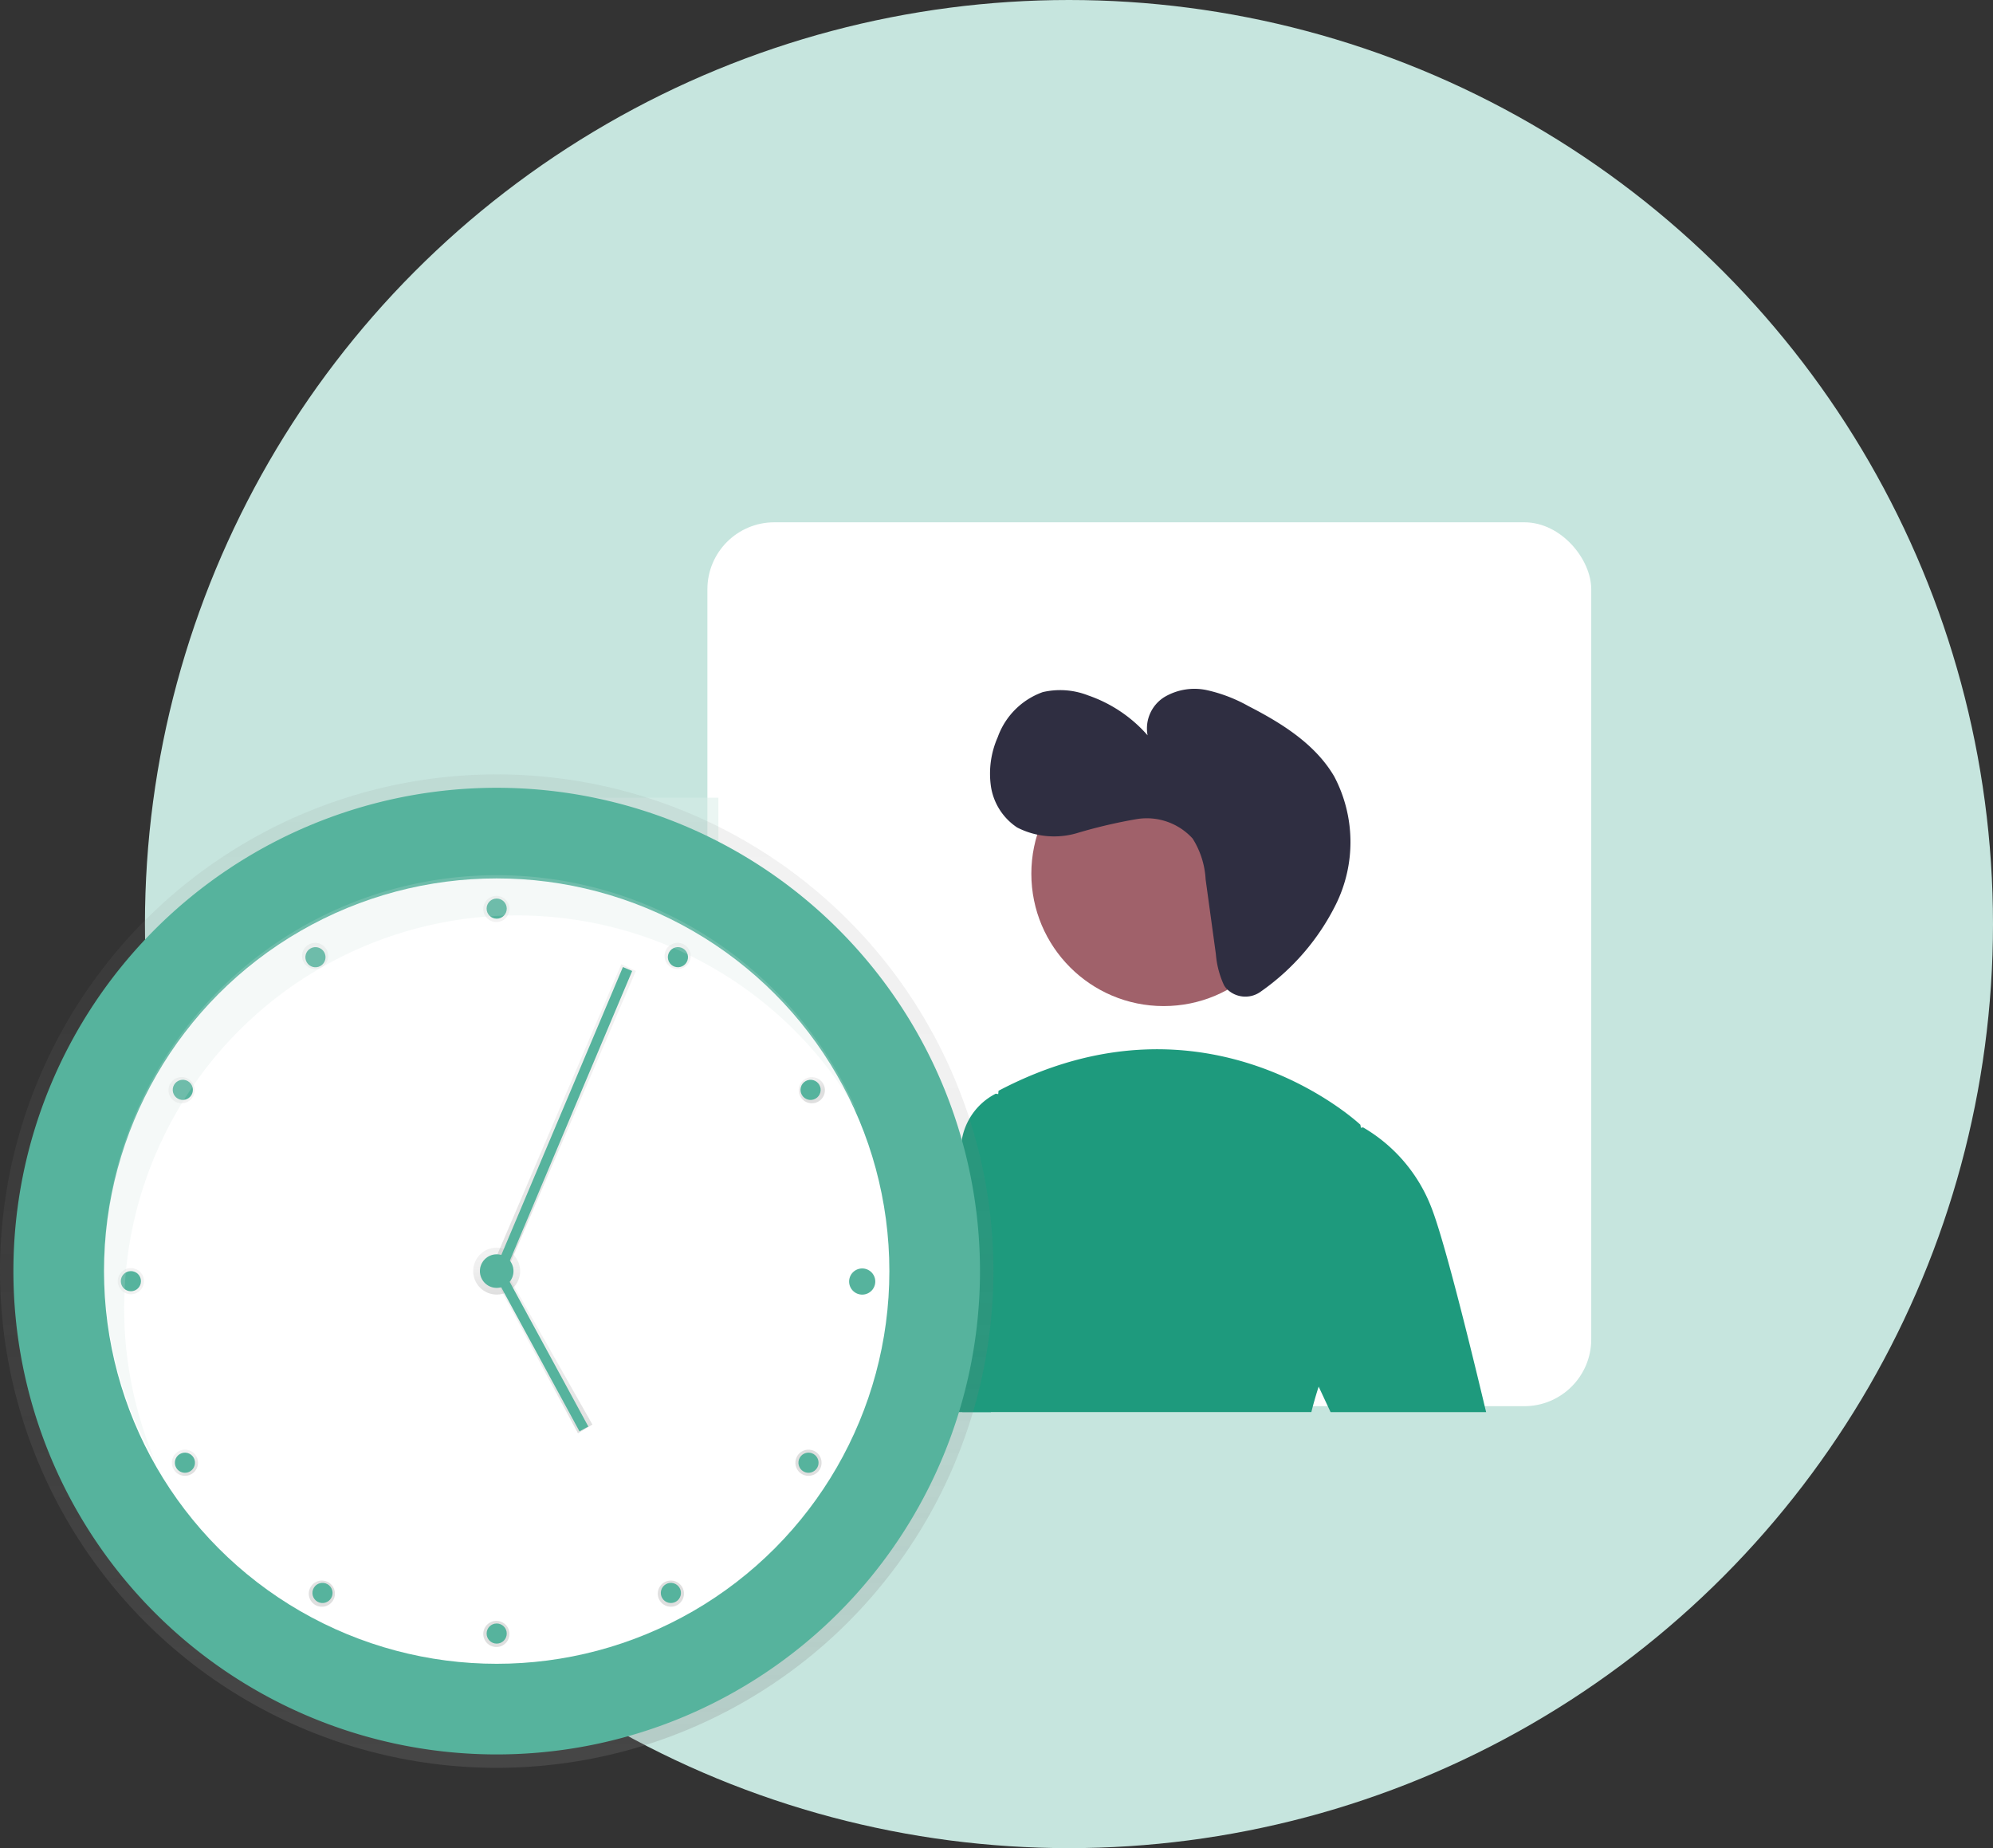 <svg xmlns="http://www.w3.org/2000/svg" xmlns:xlink="http://www.w3.org/1999/xlink" width="148.824" height="138" viewBox="0 0 148.824 138">
  <rect x="0" y="0" width="148.824" height="138" fill="#333333" stroke="none"/>
  <defs>
    <linearGradient id="linear-gradient" x1="0.5" y1="1" x2="0.5" gradientUnits="objectBoundingBox">
      <stop offset="0" stop-color="gray" stop-opacity="0.251"/>
      <stop offset="0.54" stop-color="gray" stop-opacity="0.122"/>
      <stop offset="1" stop-color="gray" stop-opacity="0.102"/>
    </linearGradient>
    <linearGradient id="linear-gradient-2" y1="1" y2="-0.001" xlink:href="#linear-gradient"/>
    <linearGradient id="linear-gradient-5" x1="29.773" y1="26.262" x2="29.773" y2="25.263" xlink:href="#linear-gradient"/>
    <linearGradient id="linear-gradient-6" y1="0.999" y2="0" xlink:href="#linear-gradient"/>
    <linearGradient id="linear-gradient-7" x1="35.813" y1="30.815" x2="35.813" y2="29.815" xlink:href="#linear-gradient"/>
    <linearGradient id="linear-gradient-8" x1="39.503" y1="24.82" x2="39.503" y2="23.82" xlink:href="#linear-gradient"/>
    <linearGradient id="linear-gradient-9" x1="30.785" y1="19.69" x2="30.785" y2="18.69" xlink:href="#linear-gradient"/>
    <linearGradient id="linear-gradient-10" x1="25.655" y1="10.971" x2="25.655" y2="9.972" xlink:href="#linear-gradient"/>
    <linearGradient id="linear-gradient-11" x1="25.656" y1="0.713" x2="25.656" y2="-0.287" xlink:href="#linear-gradient"/>
    <linearGradient id="linear-gradient-12" x1="40.017" y1="-13.391" x2="40.017" y2="-14.391" xlink:href="#linear-gradient"/>
    <linearGradient id="linear-gradient-13" x1="50.274" y1="-13.135" x2="50.274" y2="-14.134" xlink:href="#linear-gradient"/>
    <linearGradient id="linear-gradient-14" x1="58.481" y1="-8.006" x2="58.481" y2="-9.006" xlink:href="#linear-gradient"/>
    <linearGradient id="linear-gradient-15" x1="63.609" y1="0.2" x2="63.609" y2="-0.799" xlink:href="#linear-gradient"/>
  </defs>
  <g id="Group_2457" data-name="Group 2457" transform="translate(-86.176 -59)">
    <circle id="Ellipse_168" data-name="Ellipse 168" cx="69" cy="69" r="69" transform="translate(97 59)" fill="#c6e5de"/>
    <g id="Group_2201" data-name="Group 2201" transform="translate(-662 -714)">
      <rect id="Rectangle_781" data-name="Rectangle 781" width="66" height="66" rx="5" transform="translate(801 812)" fill="#fff"/>
      <g id="Group_2201-2" data-name="Group 2201" transform="translate(-594 270)">
        <path id="Path_1552" data-name="Path 1552" d="M372.922,585.134l-2.39,22.557-.085.8h-6.466c.076-.262.153-.531.233-.8,1.835-6.293,4.333-15.479,4.064-17.913a4.764,4.764,0,0,1,2.535-5.066l.185.036Z" transform="translate(1045.723 -0.049)" fill="#1e9a7d"/>
        <ellipse id="Ellipse_47" data-name="Ellipse 47" cx="9.883" cy="9.883" rx="9.883" ry="9.883" transform="translate(1419.19 558.358)" fill="#a0616a"/>
        <path id="Path_1553" data-name="Path 1553" d="M402.573,598.786a16.2,16.2,0,0,0-1.219,2.881c-.117.354-.229.724-.334,1.1-.076.262-.145.531-.213.8H374.741c.036-.266.068-.535.1-.8,1.332-10.522,2.41-21.2,2.583-22.943.016-.165.024-.249.024-.249,15.62-8.232,27.019,2.535,27.019,2.535s.016.076.04.225C404.762,583.842,406.033,592.63,402.573,598.786Z" transform="translate(1039.292 4.873)" fill="#1e9a7d"/>
        <path id="Path_1554" data-name="Path 1554" d="M438.3,610.33l-1.738-3.726.422-14.775,4.474-.829.157-.028a11.848,11.848,0,0,1,5.078,5.923c.869,2.173,2.523,8.707,3.919,14.538.064.27.129.539.193.8H439.189l-.374-.8Z" transform="translate(1002.346 -3.79)" fill="#1e9a7d"/>
        <path id="Path_1560" data-name="Path 1560" d="M397.593,532a1.953,1.953,0,0,0,2.553.164,17.353,17.353,0,0,0,5.584-6.5,10.5,10.5,0,0,0-.131-9.544c-1.413-2.413-3.909-3.971-6.4-5.249a11.373,11.373,0,0,0-3.088-1.19,4.4,4.4,0,0,0-3.2.516,2.763,2.763,0,0,0-1.248,2.853,10.4,10.4,0,0,0-4.439-2.98,5.741,5.741,0,0,0-3.39-.246,5.557,5.557,0,0,0-3.361,3.365,6.729,6.729,0,0,0-.508,3.672,4.485,4.485,0,0,0,1.96,3.072,6.051,6.051,0,0,0,4.468.419,37.835,37.835,0,0,1,4.477-1.049,4.63,4.63,0,0,1,4.158,1.457,6.348,6.348,0,0,1,.97,3.054l.764,5.568a6.793,6.793,0,0,0,.608,2.327A1.343,1.343,0,0,0,397.593,532Z" transform="translate(1036.207 44.856)" fill="#2f2e41"/>
      </g>
    </g>
    <g id="Group_2190" data-name="Group 2190" transform="translate(86.176 116.823)">
      <rect id="Rectangle_602" data-name="Rectangle 602" width="19.891" height="15.891" transform="translate(33.752 1.74)" fill="#d9eee9" opacity="0.5"/>
      <rect id="Rectangle_609" data-name="Rectangle 609" width="19.891" height="15.891" transform="translate(13.645 17.956)" fill="#6c63ff" opacity="0.5"/>
      <rect id="Rectangle_610" data-name="Rectangle 610" width="19.891" height="15.891" transform="translate(33.752 17.956)" fill="#6c63ff" opacity="0.2"/>
      <ellipse id="Ellipse_67" data-name="Ellipse 67" cx="37.09" cy="37.09" rx="37.09" ry="37.09" transform="translate(0 0)" fill="url(#linear-gradient)"/>
      <path id="Path_1751" data-name="Path 1751" d="M36.089,0A36.089,36.089,0,1,1,0,36.089,36.089,36.089,0,0,1,36.089,0Z" transform="translate(1.001 1.001)" fill="#56b39d"/>
      <ellipse id="Ellipse_69" data-name="Ellipse 69" cx="29.322" cy="29.322" rx="29.322" ry="29.322" transform="translate(7.768 7.768)" fill="#fff"/>
      <ellipse id="Ellipse_70" data-name="Ellipse 70" cx="1.753" cy="1.753" rx="1.753" ry="1.753" transform="translate(35.336 35.336)" fill="url(#linear-gradient-2)"/>
      <line id="Line_368" data-name="Line 368" x1="9.524" y2="22.554" transform="translate(37.34 14.535)" fill="#6c63ff"/>
      <path id="Path_1748" data-name="Path 1748" d="M170.691,405.634l-1.081-.363,9.729-22.771,1.081.508Z" transform="translate(-132.94 -368.328)" fill="url(#linear-gradient)"/>
      <rect id="Rectangle_622" data-name="Rectangle 622" width="24.483" height="0.752" transform="matrix(0.389, -0.921, 0.921, 0.389, 36.991, 36.936)" fill="#56b39d"/>
      <line id="Line_369" data-name="Line 369" x2="6.266" y2="11.528" transform="translate(37.34 37.341)" fill="#6c63ff"/>
      <path id="Path_1749" data-name="Path 1749" d="M176.88,500.607l-6.27-11.675.865-.432,6.486,11.459Z" transform="translate(-133.723 -451.41)" fill="url(#linear-gradient)"/>
      <rect id="Rectangle_623" data-name="Rectangle 623" width="0.752" height="13.121" transform="translate(37.007 37.527) rotate(-28.52)" fill="#56b39d"/>
      <ellipse id="Ellipse_71" data-name="Ellipse 71" cx="0.752" cy="0.752" rx="0.752" ry="0.752" transform="translate(63.655 37.09)" fill="#6c63ff"/>
      <ellipse id="Ellipse_72" data-name="Ellipse 72" cx="0.977" cy="0.977" rx="0.977" ry="0.977" transform="translate(12.225 23.938) rotate(-60)" fill="url(#linear-gradient-5)"/>
      <ellipse id="Ellipse_73" data-name="Ellipse 73" cx="0.977" cy="0.977" rx="0.977" ry="0.977" transform="translate(12.475 51.041) rotate(-30)" fill="url(#linear-gradient-6)"/>
      <ellipse id="Ellipse_74" data-name="Ellipse 74" cx="0.977" cy="0.977" rx="0.977" ry="0.977" transform="translate(8.797 36.865)" fill="url(#linear-gradient-7)"/>
      <ellipse id="Ellipse_75" data-name="Ellipse 75" cx="0.977" cy="0.977" rx="0.977" ry="0.977" transform="translate(22.198 13.199) rotate(-30)" fill="url(#linear-gradient-8)"/>
      <ellipse id="Ellipse_76" data-name="Ellipse 76" cx="0.977" cy="0.977" rx="0.977" ry="0.977" transform="translate(35.731 9.692) rotate(-30)" fill="url(#linear-gradient-9)"/>
      <ellipse id="Ellipse_77" data-name="Ellipse 77" cx="0.977" cy="0.977" rx="0.977" ry="0.977" transform="translate(49.264 13.2) rotate(-30)" fill="url(#linear-gradient-10)"/>
      <ellipse id="Ellipse_78" data-name="Ellipse 78" cx="0.977" cy="0.977" rx="0.977" ry="0.977" transform="translate(59.288 23.225) rotate(-30)" fill="url(#linear-gradient-11)"/>
      <ellipse id="Ellipse_79" data-name="Ellipse 79" cx="0.977" cy="0.977" rx="0.977" ry="0.977" transform="translate(59.038 51.043) rotate(-30)" fill="url(#linear-gradient-12)"/>
      <ellipse id="Ellipse_80" data-name="Ellipse 80" cx="0.977" cy="0.977" rx="0.977" ry="0.977" transform="translate(48.762 60.816) rotate(-30)" fill="url(#linear-gradient-13)"/>
      <ellipse id="Ellipse_81" data-name="Ellipse 81" cx="0.977" cy="0.977" rx="0.977" ry="0.977" transform="translate(35.73 63.825) rotate(-30)" fill="url(#linear-gradient-14)"/>
      <ellipse id="Ellipse_82" data-name="Ellipse 82" cx="0.977" cy="0.977" rx="0.977" ry="0.977" transform="translate(22.699 60.817) rotate(-30)" fill="url(#linear-gradient-15)"/>
      <ellipse id="Ellipse_83" data-name="Ellipse 83" cx="0.752" cy="0.752" rx="0.752" ry="0.752" transform="translate(36.337 9.271)" fill="#56b39d"/>
      <ellipse id="Ellipse_84" data-name="Ellipse 84" cx="0.752" cy="0.752" rx="0.752" ry="0.752" transform="translate(49.596 13.924) rotate(-60)" fill="#56b39d"/>
      <ellipse id="Ellipse_85" data-name="Ellipse 85" cx="0.752" cy="0.752" rx="0.752" ry="0.752" transform="translate(59.502 23.282) rotate(-30)" fill="#56b39d"/>
      <ellipse id="Ellipse_86" data-name="Ellipse 86" cx="0.752" cy="0.752" rx="0.752" ry="0.752" transform="translate(59.345 51.673) rotate(-60)" fill="#56b39d"/>
      <ellipse id="Ellipse_87" data-name="Ellipse 87" cx="0.752" cy="0.752" rx="0.752" ry="0.752" transform="translate(49.07 60.847) rotate(-30)" fill="#56b39d"/>
      <ellipse id="Ellipse_88" data-name="Ellipse 88" cx="0.752" cy="0.752" rx="0.752" ry="0.752" transform="translate(22.529 13.376) rotate(-30)" fill="#56b39d"/>
      <ellipse id="Ellipse_89" data-name="Ellipse 89" cx="0.752" cy="0.752" rx="0.752" ry="0.752" transform="translate(12.624 23.832) rotate(-60)" fill="#56b39d"/>
      <ellipse id="Ellipse_90" data-name="Ellipse 90" cx="0.977" cy="0.977" rx="0.977" ry="0.977" transform="translate(63.049 37.511) rotate(-30)" fill="#56b39d"/>
      <ellipse id="Ellipse_91" data-name="Ellipse 91" cx="0.752" cy="0.752" rx="0.752" ry="0.752" transform="translate(12.782 51.123) rotate(-30)" fill="#56b39d"/>
      <ellipse id="Ellipse_92" data-name="Ellipse 92" cx="0.752" cy="0.752" rx="0.752" ry="0.752" transform="translate(23.055 61.398) rotate(-60)" fill="#56b39d"/>
      <ellipse id="Ellipse_93" data-name="Ellipse 93" cx="0.752" cy="0.752" rx="0.752" ry="0.752" transform="translate(9.022 37.09)" fill="#56b39d"/>
      <ellipse id="Ellipse_94" data-name="Ellipse 94" cx="0.752" cy="0.752" rx="0.752" ry="0.752" transform="translate(36.337 63.402)" fill="#56b39d"/>
      <ellipse id="Ellipse_95" data-name="Ellipse 95" cx="1.254" cy="1.254" rx="1.254" ry="1.254" transform="translate(35.836 35.836)" fill="#56b39d"/>
      <path id="Path_1752" data-name="Path 1752" d="M219.636,504.052a29.326,29.326,0,0,1,54.76-14.589,29.326,29.326,0,1,0-52.382,26.174A29.223,29.223,0,0,1,219.636,504.052Z" transform="translate(-210.363 -464.206)" fill="#cee3de" opacity="0.2"/>
    </g>
  </g>
</svg>
